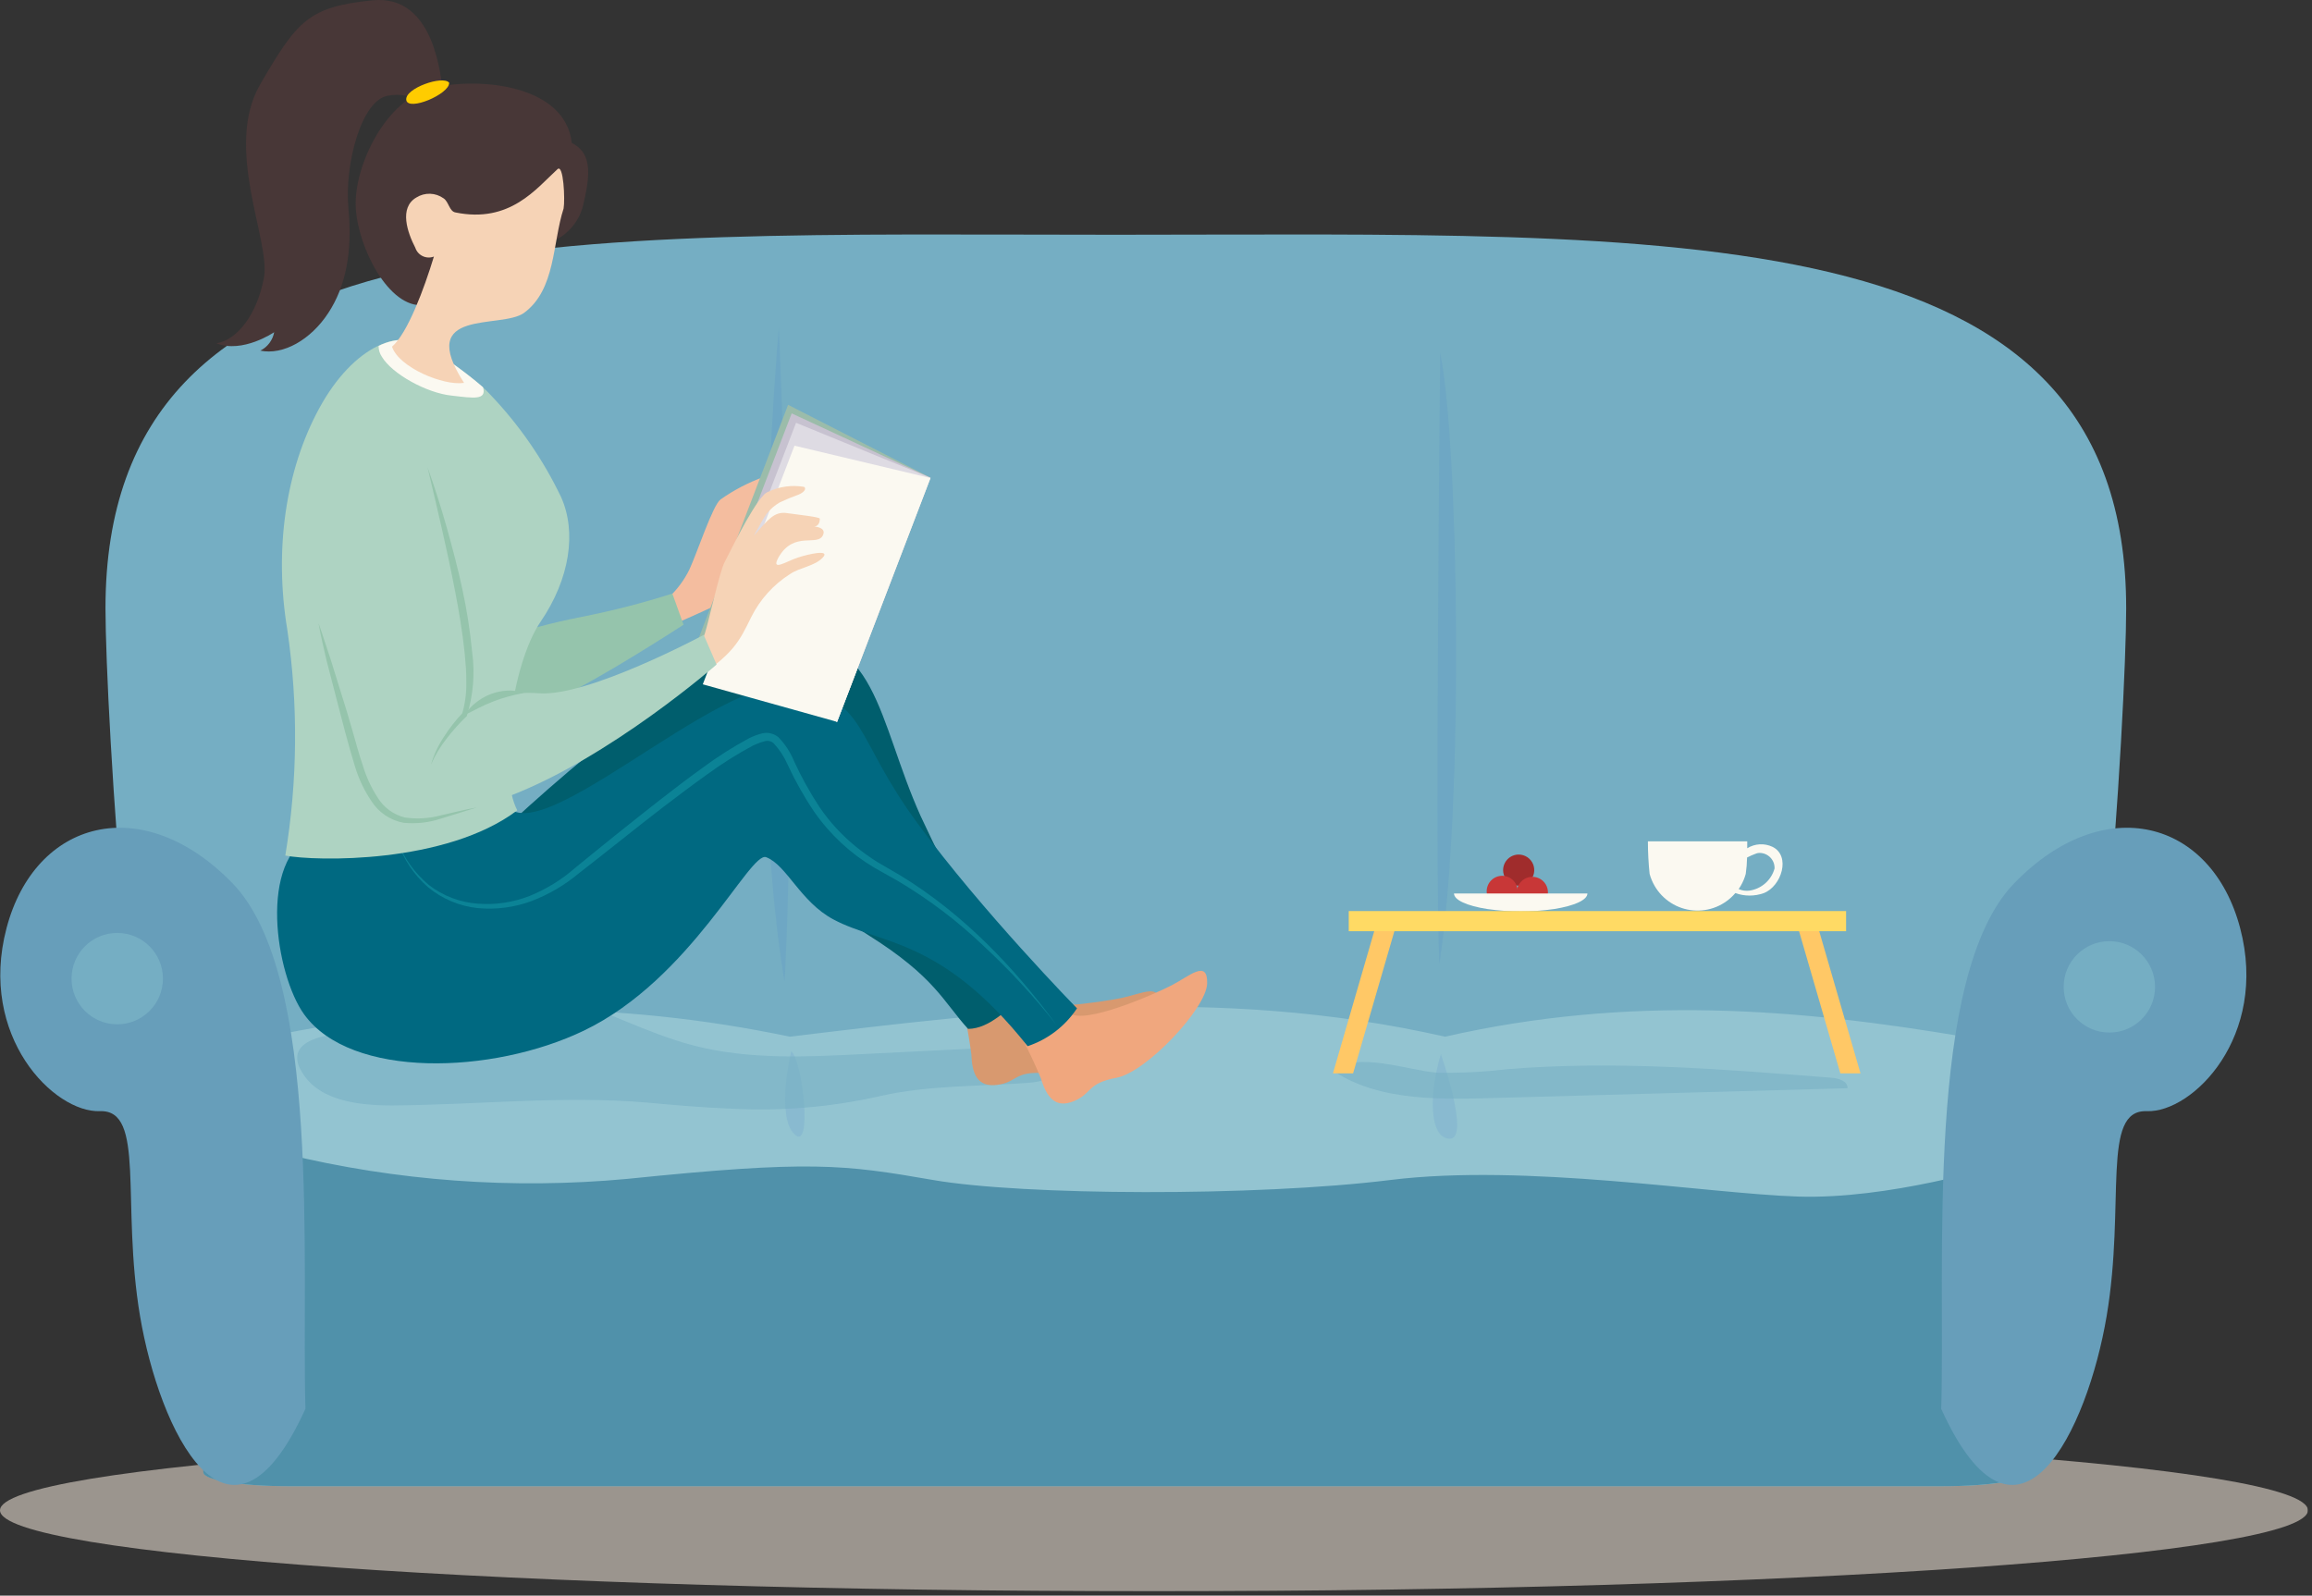 <svg width="297" height="205" viewBox="0 0 297 205" fill="none" xmlns="http://www.w3.org/2000/svg">
<rect x="0" y="0" width="297" height="205" fill="#333333" stroke="none"/>
<g clip-path="url(#clip0_20_508)">
<g style="mix-blend-mode:multiply" opacity="0.54">
<path d="M148.24 204.44C230.111 204.44 296.48 199.784 296.48 194.04C296.48 188.296 230.111 183.64 148.24 183.64C66.369 183.64 0 188.296 0 194.04C0 199.784 66.369 204.44 148.24 204.44Z" fill="#F4E8DC"/>
</g>
<path d="M273.13 78.16C273.13 90.93 269.5 153.16 262.93 160.16C256.36 167.16 267.15 173.53 253.1 178.85C225.01 189.49 179.18 183.09 143.34 183.09C107.5 183.09 61.67 189.49 33.57 178.85C19.57 173.53 30.31 167.2 23.75 160.16C17.19 153.12 13.55 90.91 13.55 78.16C13.55 27.07 71.66 30.16 143.34 30.16C215.02 30.16 273.13 27.05 273.13 78.16V78.16Z" fill="#75AEC3"/>
<path d="M252.28 133.19C231.12 129.62 209.46 127.77 185.63 133.19C156.14 126.51 128.81 129.89 101.45 133.19C79.358 128.544 56.542 128.544 34.45 133.19C28.45 134.47 23.17 135.19 23.31 137.76L26.16 189.17C26.22 190.17 31.02 190.94 37.04 190.94H249.74C255.74 190.94 260.56 190.15 260.61 189.17L263.42 137.74C263.56 135.22 258.36 134.21 252.28 133.19Z" fill="#93C4D1"/>
<g style="mix-blend-mode:multiply" opacity="0.11">
<path d="M100.05 42.01C100.05 42.01 95.45 94.38 100.78 126.15C102.5 97.04 100.05 42.01 100.05 42.01Z" fill="#3771C8"/>
</g>
<g style="mix-blend-mode:multiply" opacity="0.11">
<path d="M185 45.32C185 45.32 184.32 111.95 184.9 123.87C188.2 102.49 187.3 56.06 185 45.32Z" fill="#3771C8"/>
</g>
<path d="M36.56 148.25C34.102 148.665 31.75 149.562 29.641 150.891C27.532 152.219 25.706 153.952 24.27 155.99L26.12 189.17C26.17 190.17 30.97 190.94 36.99 190.94H249.69C255.69 190.94 260.51 190.15 260.56 189.17L262.16 160.36L256.53 149.79C256.53 149.79 242.63 154.11 230.97 153.73C219.31 153.35 195.97 149.45 178.62 151.6C161.27 153.75 131.36 153.6 119.85 151.6C108.34 149.6 104.04 149.05 80.58 151.46C65.836 152.826 50.968 151.738 36.58 148.24L36.56 148.25Z" fill="#5091AA"/>
<path d="M39.24 181.01C38.69 162.53 41.39 125.32 29.84 113.45C18.29 101.58 4.51 105.32 0.84 119.24C-2.83 133.16 6.94 142.98 12.84 142.76C18.74 142.54 15.54 154.55 17.99 169.09C20.44 183.63 29.38 202.66 39.23 181.01H39.24Z" fill="#679EBA"/>
<path d="M249.37 181.01C249.92 162.53 247.23 125.32 258.77 113.45C270.31 101.58 284.1 105.32 287.77 119.24C291.44 133.16 281.67 142.98 275.77 142.76C269.87 142.54 273.07 154.55 270.62 169.09C268.17 183.63 259.22 202.66 249.37 181.01Z" fill="#679EBA"/>
<path d="M15.06 131.6C18.302 131.6 20.93 128.972 20.93 125.73C20.93 122.488 18.302 119.86 15.06 119.86C11.818 119.86 9.19 122.488 9.19 125.73C9.19 128.972 11.818 131.6 15.06 131.6Z" fill="#75AEC3"/>
<path d="M270.97 132.66C274.212 132.66 276.84 130.032 276.84 126.79C276.84 123.548 274.212 120.92 270.97 120.92C267.728 120.92 265.1 123.548 265.1 126.79C265.1 130.032 267.728 132.66 270.97 132.66Z" fill="#75AEC3"/>
<g style="mix-blend-mode:multiply" opacity="0.11">
<path d="M101.64 135.06C101.64 135.06 99.64 143.35 102.04 145.72C104.44 148.09 103.1 136.23 101.64 135.06Z" fill="#3771C8"/>
</g>
<g style="mix-blend-mode:multiply" opacity="0.11">
<path d="M185.1 135.42C183.56 140.42 183.54 146.26 186.23 146.3C188.92 146.34 185.1 135.42 185.1 135.42Z" fill="#3771C8"/>
</g>
<g style="mix-blend-mode:multiply" opacity="0.56">
<path d="M93.86 142.43C100.256 142.788 106.67 142.256 112.92 140.85C119.24 139.39 125.81 139.6 132.28 139.1C133.66 138.99 135.34 138.6 135.68 137.27C135.756 136.744 135.651 136.209 135.382 135.751C135.113 135.293 134.696 134.94 134.2 134.75C133.196 134.4 132.125 134.287 131.07 134.42L110.95 135.42C103.64 135.8 96.2 136.16 89.12 134.33C82.94 132.73 77.28 129.52 71.12 127.8C66.12 126.42 62.65 126.54 58.18 128.69C53.08 131.14 47.32 131.88 41.81 133.08C40.28 133.41 38.44 134.08 38.2 135.59C38.136 136.225 38.279 136.864 38.61 137.41C40.67 141.41 45.98 142.04 50.45 142.02C61.33 141.95 72.23 140.73 83.08 141.65C86.84 142 90.38 142.3 93.86 142.43Z" fill="#75AEC3"/>
</g>
<path d="M70.61 31.17C71.73 30.759 72.724 30.064 73.494 29.152C74.264 28.24 74.783 27.143 75 25.97C76 21.74 75.75 19.54 73.45 18.36C72.63 11.01 61.91 9.86 55.7 11.26C49.49 12.66 45.43 21.47 45.7 26.65C45.97 31.83 49.98 39.65 54.4 39.19C58.82 38.73 70.61 31.17 70.61 31.17Z" fill="#483737"/>
<path d="M85.92 76.74C87.01 75.721 87.905 74.511 88.56 73.17C89.56 71.02 91.56 64.9 92.56 64.17C94.277 62.956 96.151 61.98 98.13 61.27C99.72 60.78 101.95 62.42 103.31 62.69C104.67 62.96 104.92 63.57 103.79 64.16C102.66 64.75 100.68 64.07 100.11 63.81C99.944 63.734 99.759 63.712 99.58 63.746C99.401 63.78 99.237 63.869 99.11 64C99.909 64.575 100.608 65.278 101.18 66.08C101.52 66.86 102.11 66.74 102.05 68.02C101.99 69.3 98.92 73.44 97.21 74.91C95.5 76.38 86.77 80.11 86.77 80.11C86.77 80.11 85.49 78.01 85.93 76.79L85.92 76.74Z" fill="#F4BD9F"/>
<path d="M86.37 76.26L87.81 80.26C87.81 80.26 76.6 87.56 71.6 89.71C68.383 91.042 64.998 91.927 61.54 92.34L61.26 76.61L63.6 82.24C67.255 80.979 70.994 79.977 74.79 79.24C78.703 78.466 82.569 77.471 86.37 76.26V76.26Z" fill="#95C4AC"/>
<path d="M123.01 126.74C123.806 129.598 124.398 132.508 124.78 135.45C124.87 137.97 125.55 139.72 128.12 139.38C130.69 139.04 130.3 137.58 134.18 137.88C138.06 138.18 147.65 132.26 148.57 129.21C149.49 126.16 146.57 127.7 144.11 128.21C141.65 128.72 132.05 130.21 130.5 128.27C128.95 126.33 129 126.72 127.98 124.27C126.96 121.82 122.49 123.98 122.98 126.71L123.01 126.74Z" fill="#D8996F"/>
<path d="M61.92 109.19C61.92 109.19 86.92 84.6 99.75 82.46C112.58 80.32 112.75 92.65 118.27 104.85C122.07 113.028 126.33 120.984 131.03 128.68C129.33 129.48 127.24 132.15 124.36 132.19C121.18 128.71 120.11 125.51 111.53 120.13C101.64 113.92 99.85 109.47 97.81 104.42C95.77 99.37 93.52 115.91 73.7 122.32C53.88 128.73 61.92 109.19 61.92 109.19Z" fill="#005E6D"/>
<path d="M129.71 130.54C131.233 133.108 132.57 135.781 133.71 138.54C134.45 140.95 135.56 142.46 137.95 141.47C140.34 140.48 139.6 139.17 143.42 138.47C147.24 137.77 154.97 129.56 155.07 126.37C155.17 123.18 152.76 125.43 150.51 126.59C148.26 127.75 139.39 131.65 137.39 130.18C135.39 128.71 135.53 129.06 133.91 126.96C132.29 124.86 128.54 128.1 129.74 130.6L129.71 130.54Z" fill="#F0A77E"/>
<path d="M64.63 102.48C64.63 102.48 47.56 104.1 40.32 107.24C33.08 110.38 35.41 125.24 39.06 130.31C45.06 138.64 63.26 138.05 74.99 132.42C88.79 125.8 96.32 109.33 98.42 110.13C101.06 111.13 102.81 115.87 107.07 118.13C113.12 121.36 120.91 120.46 132.01 134.41C134.607 133.544 136.839 131.833 138.35 129.55C138.35 129.55 126.12 117.04 117.84 105.74C109.56 94.44 111.56 90.16 102.04 88.15C92.52 86.14 67.4 111.52 64.62 102.53L64.63 102.48Z" fill="#006981"/>
<path d="M51.08 108.15C51.932 110.301 53.306 112.205 55.08 113.69C56.892 115.097 59.081 115.936 61.37 116.1C63.644 116.281 65.929 115.939 68.05 115.1C70.17 114.244 72.131 113.037 73.85 111.53C77.43 108.597 81.047 105.697 84.7 102.83C86.53 101.41 88.37 100 90.26 98.64C92.14 97.243 94.119 95.983 96.18 94.87C96.734 94.589 97.318 94.371 97.92 94.22C98.272 94.134 98.638 94.134 98.99 94.22C99.357 94.304 99.699 94.472 99.99 94.71C100.845 95.59 101.524 96.625 101.99 97.76C102.945 99.842 104.058 101.848 105.32 103.76C106.61 105.639 108.162 107.322 109.93 108.76C110.816 109.485 111.748 110.153 112.72 110.76L115.72 112.51C123.72 117.41 130.26 124.23 135.72 131.68C132.854 128.049 129.711 124.646 126.32 121.5C122.982 118.315 119.291 115.52 115.32 113.17L112.32 111.48C109.268 109.671 106.639 107.23 104.61 104.32C103.302 102.382 102.152 100.342 101.17 98.22C100.736 97.218 100.134 96.299 99.39 95.5C99.227 95.353 99.028 95.253 98.814 95.209C98.6 95.165 98.377 95.179 98.17 95.25C97.652 95.389 97.149 95.58 96.67 95.82C94.651 96.904 92.71 98.127 90.86 99.48C88.98 100.82 87.14 102.21 85.3 103.61C81.63 106.43 78.04 109.35 74.37 112.19C72.565 113.704 70.52 114.907 68.32 115.75C66.103 116.578 63.726 116.892 61.37 116.67C59.017 116.421 56.791 115.481 54.97 113.97C53.183 112.406 51.842 110.399 51.08 108.15Z" fill="#0B8396"/>
<path d="M55.67 45.08C55.67 45.08 60.79 48.29 63 50.72C66.703 54.596 69.768 59.034 72.08 63.87C74.08 68.33 73.23 74.32 69.45 79.87C65.67 85.42 63.92 99.31 66.45 104.11C57.28 111.03 40.5 110.66 36.65 109.92C38.234 100.325 38.321 90.542 36.91 80.92C35.19 70.59 36.7 60.35 41.03 52.42C45.36 44.49 51.71 41.62 55.64 45.06L55.67 45.08Z" fill="#AED3C2"/>
<path d="M52.34 43.66C51.06 43.593 49.784 43.862 48.64 44.44C48.628 44.935 48.772 45.421 49.05 45.83C50.36 48.04 54.83 50.51 58.05 50.83C60.84 51.15 62.54 51.45 62.05 49.75C60.033 48.025 57.894 46.447 55.65 45.03C54.726 44.224 53.563 43.743 52.34 43.66V43.66Z" fill="#FBF9F1"/>
<path d="M72.4 26.79C70.96 31.22 71.4 37.18 67.33 40.19C64.41 42.34 53.33 39.47 59.61 49.19C56.95 49.6 51.22 47.19 50.36 44.54C52.36 42.81 54.48 37.11 55.74 32.96C55.509 33.05 55.263 33.092 55.016 33.083C54.768 33.074 54.526 33.015 54.302 32.909C54.078 32.804 53.878 32.653 53.715 32.468C53.551 32.282 53.427 32.065 53.35 31.83C52.35 29.9 51.22 26.69 53.49 25.37C54.017 25.04 54.63 24.874 55.252 24.893C55.873 24.913 56.475 25.117 56.98 25.48C57.64 25.91 57.72 27.14 58.49 27.29C65.52 28.74 68.92 24.19 71.61 21.74C72.4 20.99 72.6 25.68 72.4 26.79Z" fill="#F6D3B6"/>
<path d="M101.24 52.01L89.47 82.74L107.53 92.74L119.53 61.36L101.24 52.01Z" fill="#9BBCAA"/>
<path d="M101.7 53.11L89.92 83.82L107.53 92.74L119.53 61.38L101.7 53.11Z" fill="#C7C2D0"/>
<path d="M102.26 54.32L90.48 85.02L107.53 92.74L119.53 61.39L102.26 54.32Z" fill="#DEDBE3"/>
<path d="M102.06 57.26L90.28 87.92L107.53 92.74L119.53 61.42L102.06 57.26Z" fill="#FBF9F1"/>
<path d="M98.04 63.67C96.38 65.44 93.65 71.18 93.11 72.17C92.46 73.34 91.11 79.59 90.55 81.37C89.99 83.15 86.8 85.28 86.8 85.28C86.748 85.563 86.758 85.854 86.828 86.132C86.899 86.411 87.029 86.671 87.209 86.895C87.39 87.119 87.616 87.302 87.873 87.43C88.131 87.559 88.413 87.63 88.7 87.64C94.26 84.07 94.94 82.45 96.51 79.27C97.64 77.004 99.369 75.092 101.51 73.74C102.75 72.9 104.66 72.74 105.69 71.64C106.72 70.54 103.91 71.17 102.47 71.64C101.03 72.11 98.99 73.49 99.99 71.64C101.99 68.1 105.09 70.32 105.74 68.71C106.15 67.71 104.59 67.65 104.59 67.65C104.59 67.65 105.31 67.65 105.32 66.65C105.32 66.41 102.71 66.16 101.08 65.92C99.45 65.68 98.65 66.78 96.84 68.82C97.29 68 98.13 66.49 98.48 66C98.948 65.419 99.517 64.927 100.16 64.55C100.949 64.175 101.757 63.841 102.58 63.55C103.43 63.19 103.58 62.73 103.29 62.55C101.747 62.287 100.16 62.499 98.74 63.16C98.461 63.257 98.218 63.434 98.04 63.67V63.67Z" fill="#F6D3B6"/>
<path d="M48.52 50.83C53.67 52.75 58.85 68.3 59.69 83.43C59.48 88.67 59.69 91.86 59.69 91.86C59.69 91.86 62.94 88.58 69.23 89.07C75.52 89.56 90.4 81.57 90.4 81.57L92.05 85.38C92.05 85.38 78.35 97.38 65.32 102.32C52.29 107.26 50.79 105.32 48.55 102.48C46.31 99.64 37.98 73.98 38.55 64.58C39.12 55.18 43.71 49.1 48.49 50.83H48.52Z" fill="#AED3C2"/>
<path d="M54.92 60.03C55.83 62.58 56.66 65.17 57.39 67.78C58.12 70.39 58.82 73.02 59.39 75.68C59.97 78.346 60.39 81.044 60.65 83.76C61.028 86.517 60.796 89.323 59.97 91.98V92.04H59.92C58.997 92.932 58.141 93.891 57.36 94.91C56.552 95.929 55.88 97.048 55.36 98.24C55.73 96.981 56.286 95.785 57.01 94.69C57.717 93.576 58.53 92.535 59.44 91.58L59.37 91.69C59.739 90.427 59.918 89.116 59.9 87.8C59.9 87.14 59.9 86.47 59.85 85.8L59.68 83.8C59.4 81.13 58.95 78.47 58.43 75.8C57.43 70.58 56.16 65.31 54.92 60.03Z" fill="#95C4AC"/>
<path d="M59.69 91.86C60.072 91.249 60.559 90.71 61.13 90.27C61.695 89.817 62.325 89.453 63 89.19C63.677 88.924 64.393 88.768 65.12 88.73C65.844 88.672 66.572 88.778 67.25 89.04C66.54 89.17 65.89 89.32 65.25 89.5C64.612 89.671 63.984 89.877 63.37 90.12C62.76 90.36 62.15 90.62 61.56 90.92C60.97 91.22 60.35 91.55 59.69 91.86Z" fill="#95C4AC"/>
<path d="M56.86 11.27C56.6 10.61 56.07 -0.79 47.86 0.04C39.65 0.87 38.2 2.63 33.44 10.81C28.68 18.99 34.79 30.98 33.91 35.67C33.03 40.36 30.51 43.67 27.8 44.11C31.18 45.44 35.22 42.68 35.22 42.68C35.128 43.186 34.919 43.664 34.61 44.075C34.301 44.487 33.901 44.821 33.44 45.05C36.37 45.66 39.9 43.67 42.16 40.23C44.42 36.79 45.29 32.38 44.76 26.78C44.23 21.18 46.42 12.78 49.88 12.29C50.835 12.118 51.816 12.167 52.749 12.434C53.682 12.701 54.541 13.179 55.26 13.83L56.86 11.27Z" fill="#483737"/>
<path d="M57.7 10.63C56.92 9.63 51.96 11.35 52.19 12.85C52.42 14.35 57.76 12.09 57.7 10.63Z" fill="#FFCC00"/>
<path d="M61.26 103.74L56.69 105.16C55.133 105.681 53.484 105.869 51.85 105.71C51.011 105.557 50.212 105.232 49.504 104.758C48.795 104.283 48.191 103.668 47.73 102.95C46.81 101.594 46.099 100.107 45.62 98.54C44.67 95.46 43.9 92.39 43.1 89.3L41.92 84.74C41.57 83.18 41.19 81.64 40.92 80.08C41.46 81.58 41.92 83.08 42.44 84.61L43.86 89.17C44.35 90.68 44.78 92.17 45.24 93.74C45.7 95.31 46.08 96.82 46.59 98.29C47.028 99.773 47.678 101.184 48.52 102.48C49.302 103.757 50.556 104.673 52.01 105.03C53.542 105.253 55.104 105.161 56.6 104.76C58.13 104.42 59.68 104.01 61.26 103.74Z" fill="#95C4AC"/>
<path d="M211.69 108.15C211.693 109.53 211.766 110.908 211.91 112.28C212.058 112.815 212.273 113.329 212.55 113.81C213.061 114.693 213.777 115.441 214.638 115.989C215.498 116.538 216.478 116.872 217.494 116.963C218.51 117.054 219.534 116.9 220.478 116.513C221.422 116.126 222.26 115.518 222.92 114.74C224.106 115.167 225.404 115.167 226.59 114.74C228.85 113.85 230.08 109.98 227.7 108.8C227.186 108.556 226.62 108.444 226.052 108.476C225.484 108.507 224.933 108.681 224.45 108.98C224.45 108.58 224.45 108.24 224.45 108.09H211.69V108.15ZM226.04 109.58C226.299 109.581 226.554 109.634 226.792 109.736C227.03 109.838 227.244 109.987 227.424 110.173C227.603 110.36 227.742 110.581 227.835 110.822C227.927 111.064 227.969 111.322 227.96 111.58C227.758 112.312 227.348 112.97 226.78 113.474C226.212 113.978 225.511 114.306 224.76 114.42C224.281 114.486 223.794 114.421 223.35 114.23C223.449 114.093 223.54 113.949 223.62 113.8C223.901 113.321 224.116 112.806 224.26 112.27C224.359 111.574 224.416 110.873 224.43 110.17C224.815 109.971 225.213 109.798 225.62 109.65C225.755 109.602 225.897 109.578 226.04 109.58V109.58Z" fill="#FBF9F1"/>
<path d="M195.09 109.79C195.486 109.79 195.872 109.907 196.201 110.127C196.53 110.347 196.786 110.659 196.938 111.025C197.089 111.39 197.129 111.792 197.052 112.18C196.974 112.568 196.784 112.925 196.504 113.204C196.225 113.484 195.868 113.674 195.48 113.752C195.092 113.829 194.69 113.789 194.325 113.638C193.959 113.486 193.647 113.23 193.427 112.901C193.207 112.572 193.09 112.186 193.09 111.79C193.09 111.26 193.301 110.751 193.676 110.376C194.051 110.001 194.56 109.79 195.09 109.79Z" fill="#A02C2C"/>
<path d="M192.97 116.5C194.069 116.5 194.96 115.609 194.96 114.51C194.96 113.411 194.069 112.52 192.97 112.52C191.871 112.52 190.98 113.411 190.98 114.51C190.98 115.609 191.871 116.5 192.97 116.5Z" fill="#C83737"/>
<path d="M196.85 112.65C197.246 112.65 197.632 112.767 197.961 112.987C198.29 113.207 198.546 113.519 198.698 113.885C198.849 114.25 198.889 114.652 198.812 115.04C198.734 115.428 198.544 115.785 198.264 116.064C197.985 116.344 197.628 116.534 197.24 116.612C196.852 116.689 196.45 116.649 196.085 116.498C195.719 116.346 195.407 116.09 195.187 115.761C194.967 115.432 194.85 115.046 194.85 114.65C194.85 114.12 195.061 113.611 195.436 113.236C195.811 112.861 196.32 112.65 196.85 112.65Z" fill="#C83737"/>
<path d="M203.92 114.79C203.92 115.61 202.29 116.37 199.64 116.79C196.798 117.2 193.912 117.2 191.07 116.79C188.42 116.38 186.78 115.62 186.78 114.79H203.92Z" fill="#FBF9F1"/>
<g style="mix-blend-mode:multiply" opacity="0.56">
<path d="M184.56 137.81C187.546 137.876 190.534 137.733 193.5 137.38C207.41 136.22 221.41 137.38 235.33 138.47C236.21 138.54 237.39 138.92 237.33 139.81L192.72 141.04C185.81 141.23 177.36 141.65 171.35 137.62C174.01 134.96 181.26 137.61 184.56 137.81Z" fill="#75AEC3"/>
</g>
<path d="M179.34 118.89L173.82 137.9H171.23L176.75 118.89H179.34Z" fill="#FFC866"/>
<path d="M230.89 118.89L236.41 137.9H239L233.48 118.89H230.89Z" fill="#FFC866"/>
<path d="M237.15 117.05H173.26V119.64H237.15V117.05Z" fill="#FFDA64"/>
</g>
<defs>
<clipPath id="clip0_20_508">
<rect width="296.47" height="204.44" fill="white"/>
</clipPath>
</defs>
</svg>
